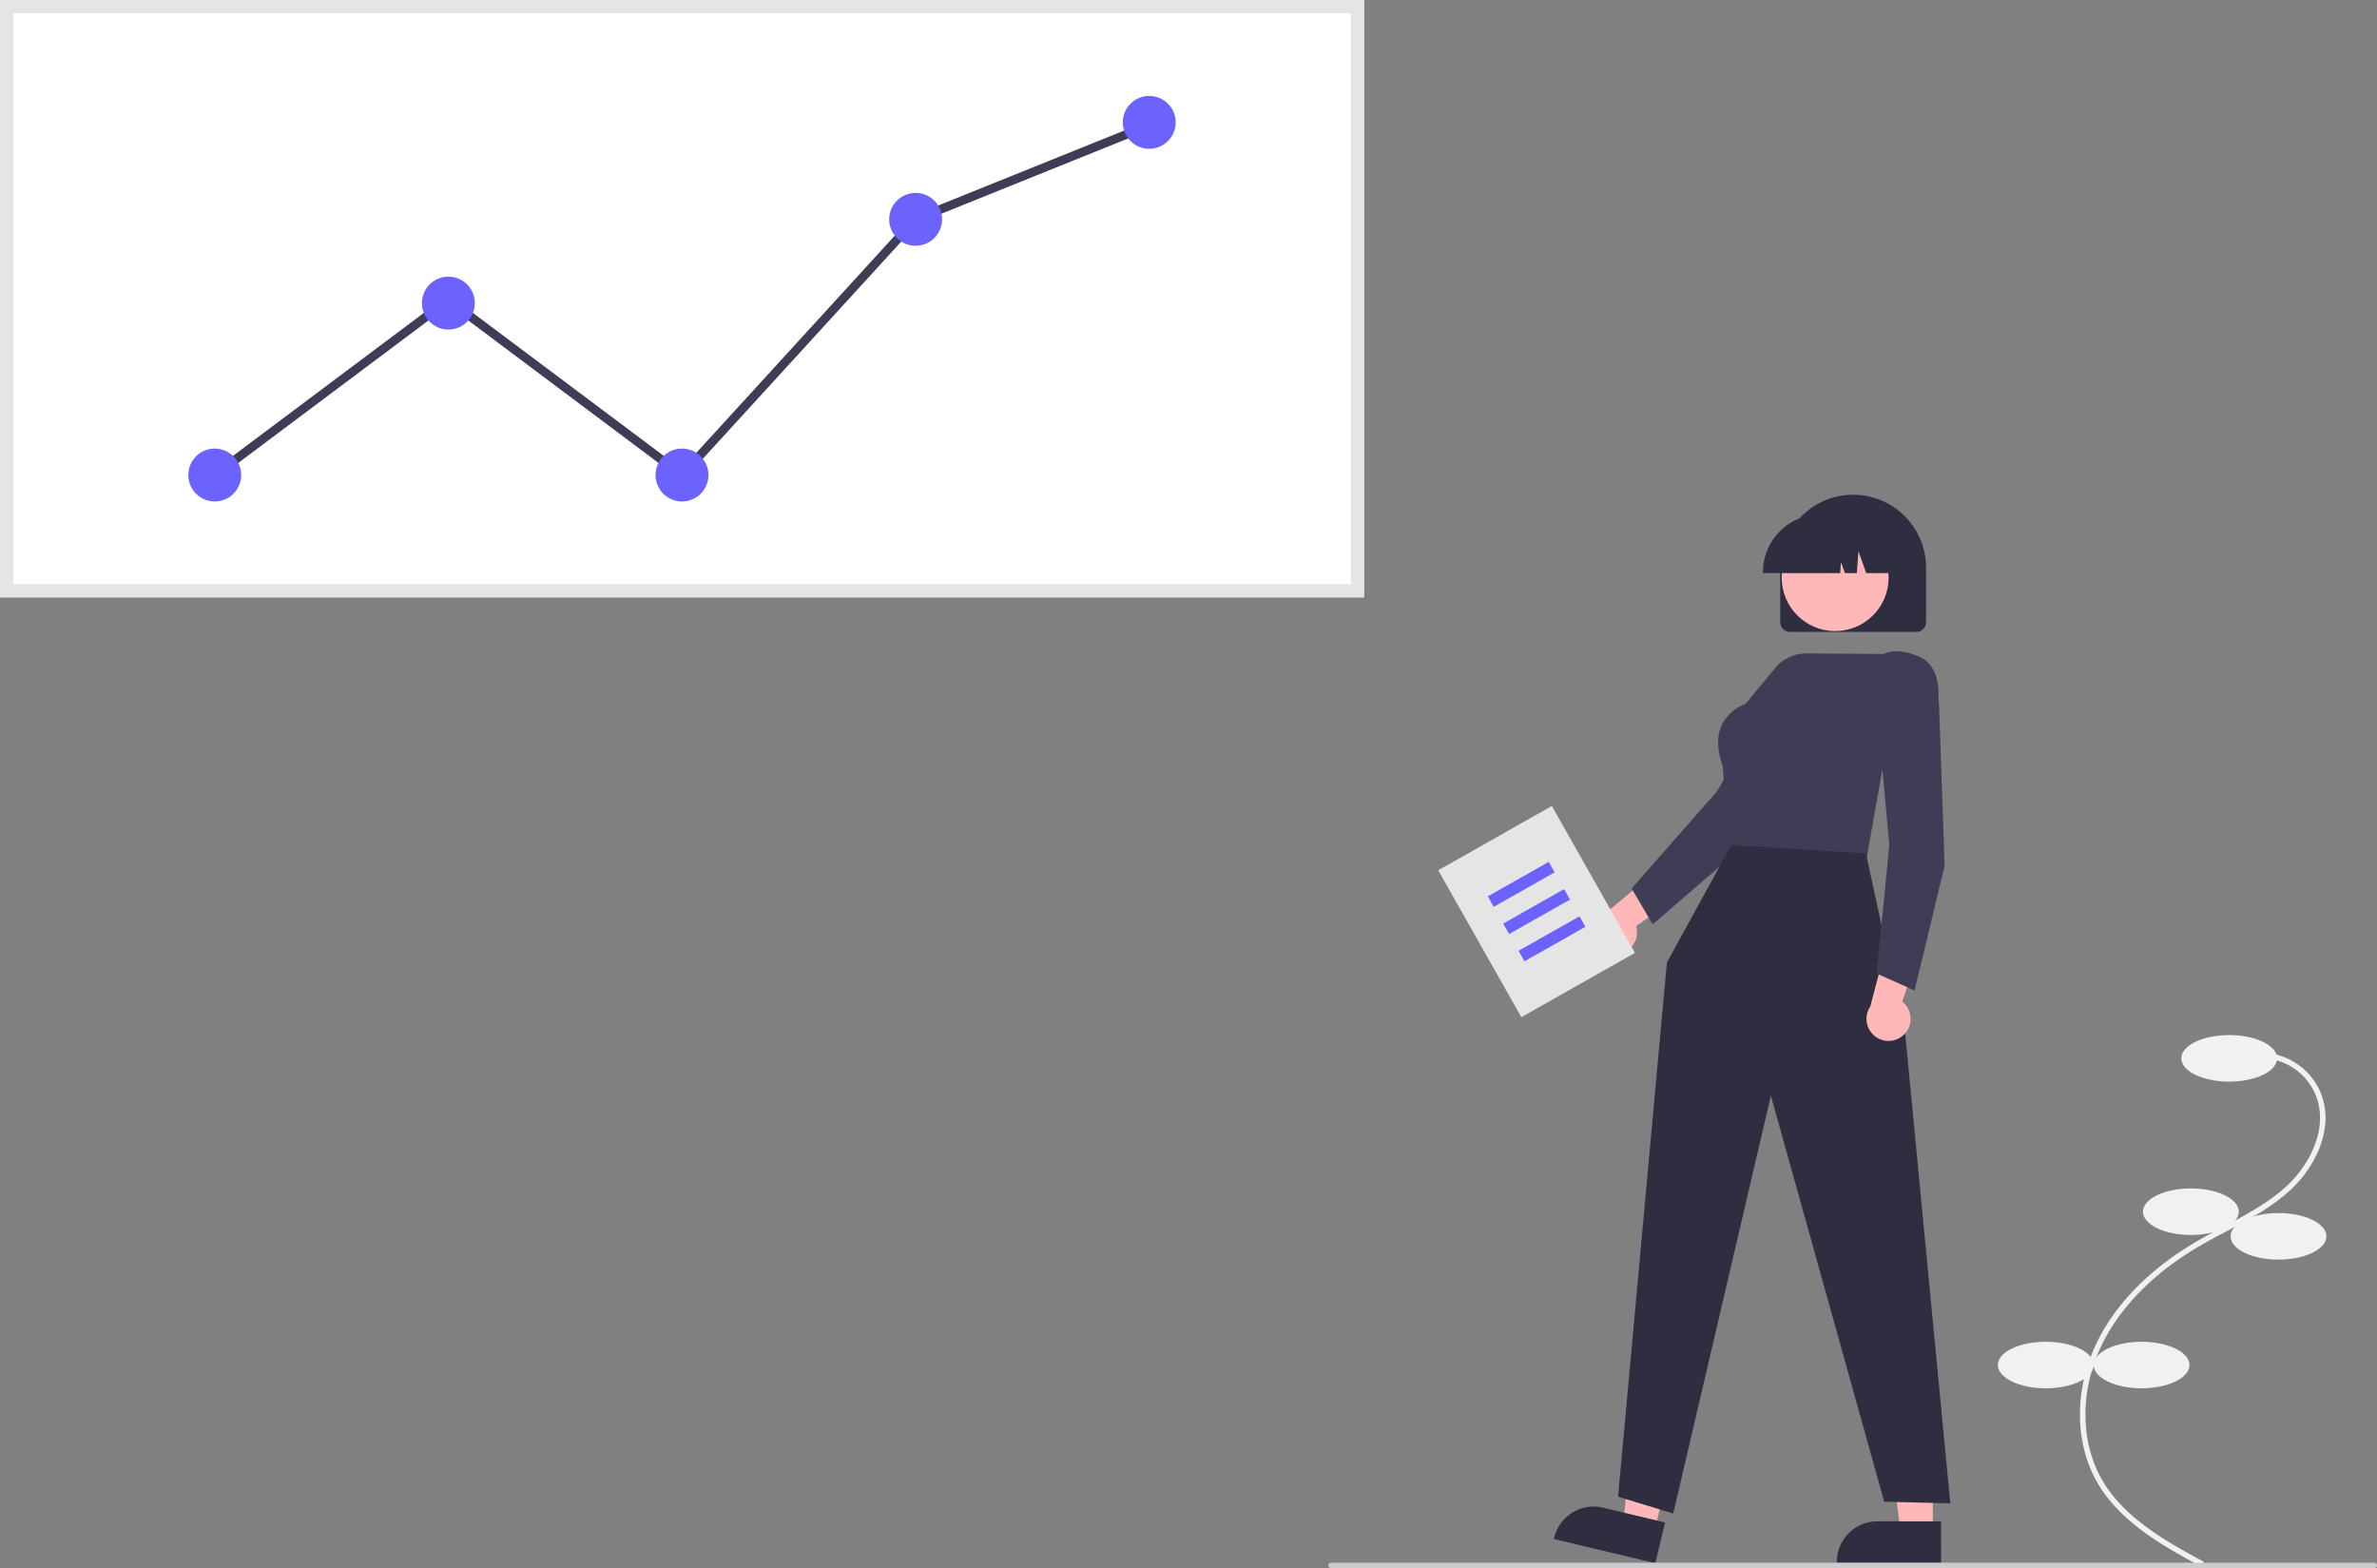 <svg xmlns="http://www.w3.org/2000/svg" id="ad07665f-e659-413d-926e-85d1027b2af9" data-name="Layer 1" width="868.132" height="572.679" viewBox="0 0 868.132 572.679" class="injected-svg gridItem__media" xmlns:xlink="http://www.w3.org/1999/xlink"><rect x="0" y="0" width="868.132" height="572.679" fill="#808080" stroke="none"/><path d="M969.807,735.731l.951-1.759c-12.753-6.897-28.626-15.481-36.916-29.567-8.172-13.886-8.356-32.743-.479-49.211,6.704-14.016,19.018-26.572,35.611-36.313,3.273-1.921,6.709-3.742,10.031-5.503,8.031-4.256,16.336-8.658,23.184-14.903,9.432-8.601,16.568-23.035,11.249-35.891a23.856,23.856,0,0,0-20.677-14.467l-.113,1.997a21.861,21.861,0,0,1,18.948,13.248c4.943,11.947-1.839,25.505-10.754,33.636-6.661,6.074-14.852,10.415-22.773,14.613-3.342,1.771-6.797,3.603-10.108,5.546-16.938,9.943-29.526,22.798-36.403,37.174-8.16,17.061-7.946,36.637.559,51.089C940.691,719.985,956.835,728.716,969.807,735.731Z" transform="translate(-165.934 -163.66)" fill="#F1F1F1"></path><ellipse cx="814.152" cy="386.497" rx="17.5" ry="8.5" fill="#F1F1F1"></ellipse><ellipse cx="800.152" cy="442.497" rx="17.5" ry="8.5" fill="#F1F1F1"></ellipse><ellipse cx="832.152" cy="451.497" rx="17.5" ry="8.5" fill="#F1F1F1"></ellipse><ellipse cx="782.152" cy="498.497" rx="17.5" ry="8.5" fill="#F1F1F1"></ellipse><ellipse cx="747.152" cy="498.497" rx="17.5" ry="8.5" fill="#F1F1F1"></ellipse><path d="M756.676,512.124a8.002,8.002,0,0,0,6.8-10.213l23.139-16.528-13.79-5.31-19.859,16.509a8.045,8.045,0,0,0,3.71,15.541Z" transform="translate(-165.934 -163.66)" fill="#FFB7B7"></path><path d="M769.522,501.239l-7.676-13.11.163-.186,30.971-35.259L817.026,411.676l20.881,2.661.308,6.312-.062.094-33.175,49.87-.035.03Z" transform="translate(-165.934 -163.66)" fill="#3F3D56"></path><path d="M763.057,511.643l-41.488,23.48-30.361-53.646,41.488-23.48Z" transform="translate(-165.934 -163.66)" fill="#E5E5E5"></path><rect x="708.726" y="484.426" width="25.563" height="4.392" transform="translate(-312.028 254.837) rotate(-29.508)" fill="#6C63FF"></rect><rect x="714.351" y="494.364" width="25.563" height="4.392" transform="translate(-316.194 258.897) rotate(-29.508)" fill="#6C63FF"></rect><rect x="719.975" y="504.303" width="25.563" height="4.392" transform="translate(-320.36 262.956) rotate(-29.508)" fill="#6C63FF"></rect><polygon points="705.915 559.425 694.107 559.425 688.489 513.877 705.917 513.878 705.915 559.425" fill="#FFB7B7"></polygon><path d="M874.861,734.532l-38.076-.001v-.482a14.821,14.821,0,0,1,14.82-14.82h.001l23.256.001Z" transform="translate(-165.934 -163.66)" fill="#2F2E41"></path><polygon points="604.285 559.039 592.8 556.296 597.913 510.689 614.864 514.737 604.285 559.039" fill="#FFB7B7"></polygon><path d="M770.49,734.532l-37.035-8.843.112-.468a14.821,14.821,0,0,1,17.857-10.973l.001 0,22.62,5.401Z" transform="translate(-165.934 -163.66)" fill="#2F2E41"></path><path d="M816.113,390.852V370.975a26.635,26.635,0,1,1,53.271,0v19.877a3.582,3.582,0,0,1-3.578,3.578H819.691A3.582,3.582,0,0,1,816.113,390.852Z" transform="translate(-165.934 -163.66)" fill="#2F2E41"></path><circle cx="670.241" cy="210.939" r="19.528" fill="#FFB7B7"></circle><path d="M809.812,372.565a21.094,21.094,0,0,1,21.07-21.07H834.857a21.093,21.093,0,0,1,21.07,21.07v.398h-8.401l-2.865-8.024-.573,8.024h-4.342l-1.446-4.048-.289,4.048H809.812Z" transform="translate(-165.934 -163.66)" fill="#2F2E41"></path><path d="M847.565,477.667,797.844,475.775,795.064,443.246c-2.144-5.954-2.178-11.066-.103-15.194a15.209,15.209,0,0,1,8.397-7.257l10.88-13.14a14.809,14.809,0,0,1,11.498-5.36l28.267.193c.682-.41,4.815-2.51,12.966,1.023,8.841,3.833,6.788,17.144,6.766,17.278l-.02.125-.097.082-18.803,15.834Z" transform="translate(-165.934 -163.66)" fill="#3F3D56"></path><polygon points="632.306 308.619 608.787 351.499 590.956 546.581 611.102 552.734 646.764 400.129 688.15 548.404 712.3 549.009 695.857 377.898 681.487 311.649 632.306 308.619" fill="#2F2E41"></polygon><path d="M861.075,541.698a8.002,8.002,0,0,0-.421-12.262l9.182-26.912L855.534,506.24l-6.527,24.986A8.045,8.045,0,0,0,861.075,541.698Z" transform="translate(-165.934 -163.66)" fill="#FFB7B7"></path><path d="M865.176,525.367l-13.876-6.185,4.662-46.946-4.339-47.339,18.524-10,3.927,4.951.004.112,2.081,59.861-.011.045Z" transform="translate(-165.934 -163.66)" fill="#3F3D56"></path><path d="M664.096,381.822H165.934V163.66h498.162Z" transform="translate(-165.934 -163.66)" fill="#FFFFFF"></path><path d="M664.096,381.822H165.934V163.66h498.162Zm-493.343-4.819h488.524V168.479h-488.524Z" transform="translate(-165.934 -163.66)" fill="#E5E5E5"></path><polygon points="249.285 175.642 163.756 111.579 79.396 174.766 77.465 172.189 163.756 107.556 248.877 171.313 333.465 78.746 333.805 78.609 419.13 44.23 420.333 47.217 335.348 81.458 249.285 175.642" fill="#3F3D56"></polygon><circle cx="78.43" cy="173.477" r="9.659" fill="#6C63FF"></circle><circle cx="163.756" cy="110.691" r="9.659" fill="#6C63FF"></circle><circle cx="249.081" cy="173.477" r="9.659" fill="#6C63FF"></circle><circle cx="334.406" cy="80.102" r="9.659" fill="#6C63FF"></circle><circle cx="419.732" cy="44.684" r="9.659" fill="#6C63FF"></circle><path d="M1033.066,736.34h-381a1,1,0,0,1,0-2h381a1,1,0,0,1,0,2Z" transform="translate(-165.934 -163.66)" fill="#CBCBCB"></path></svg>